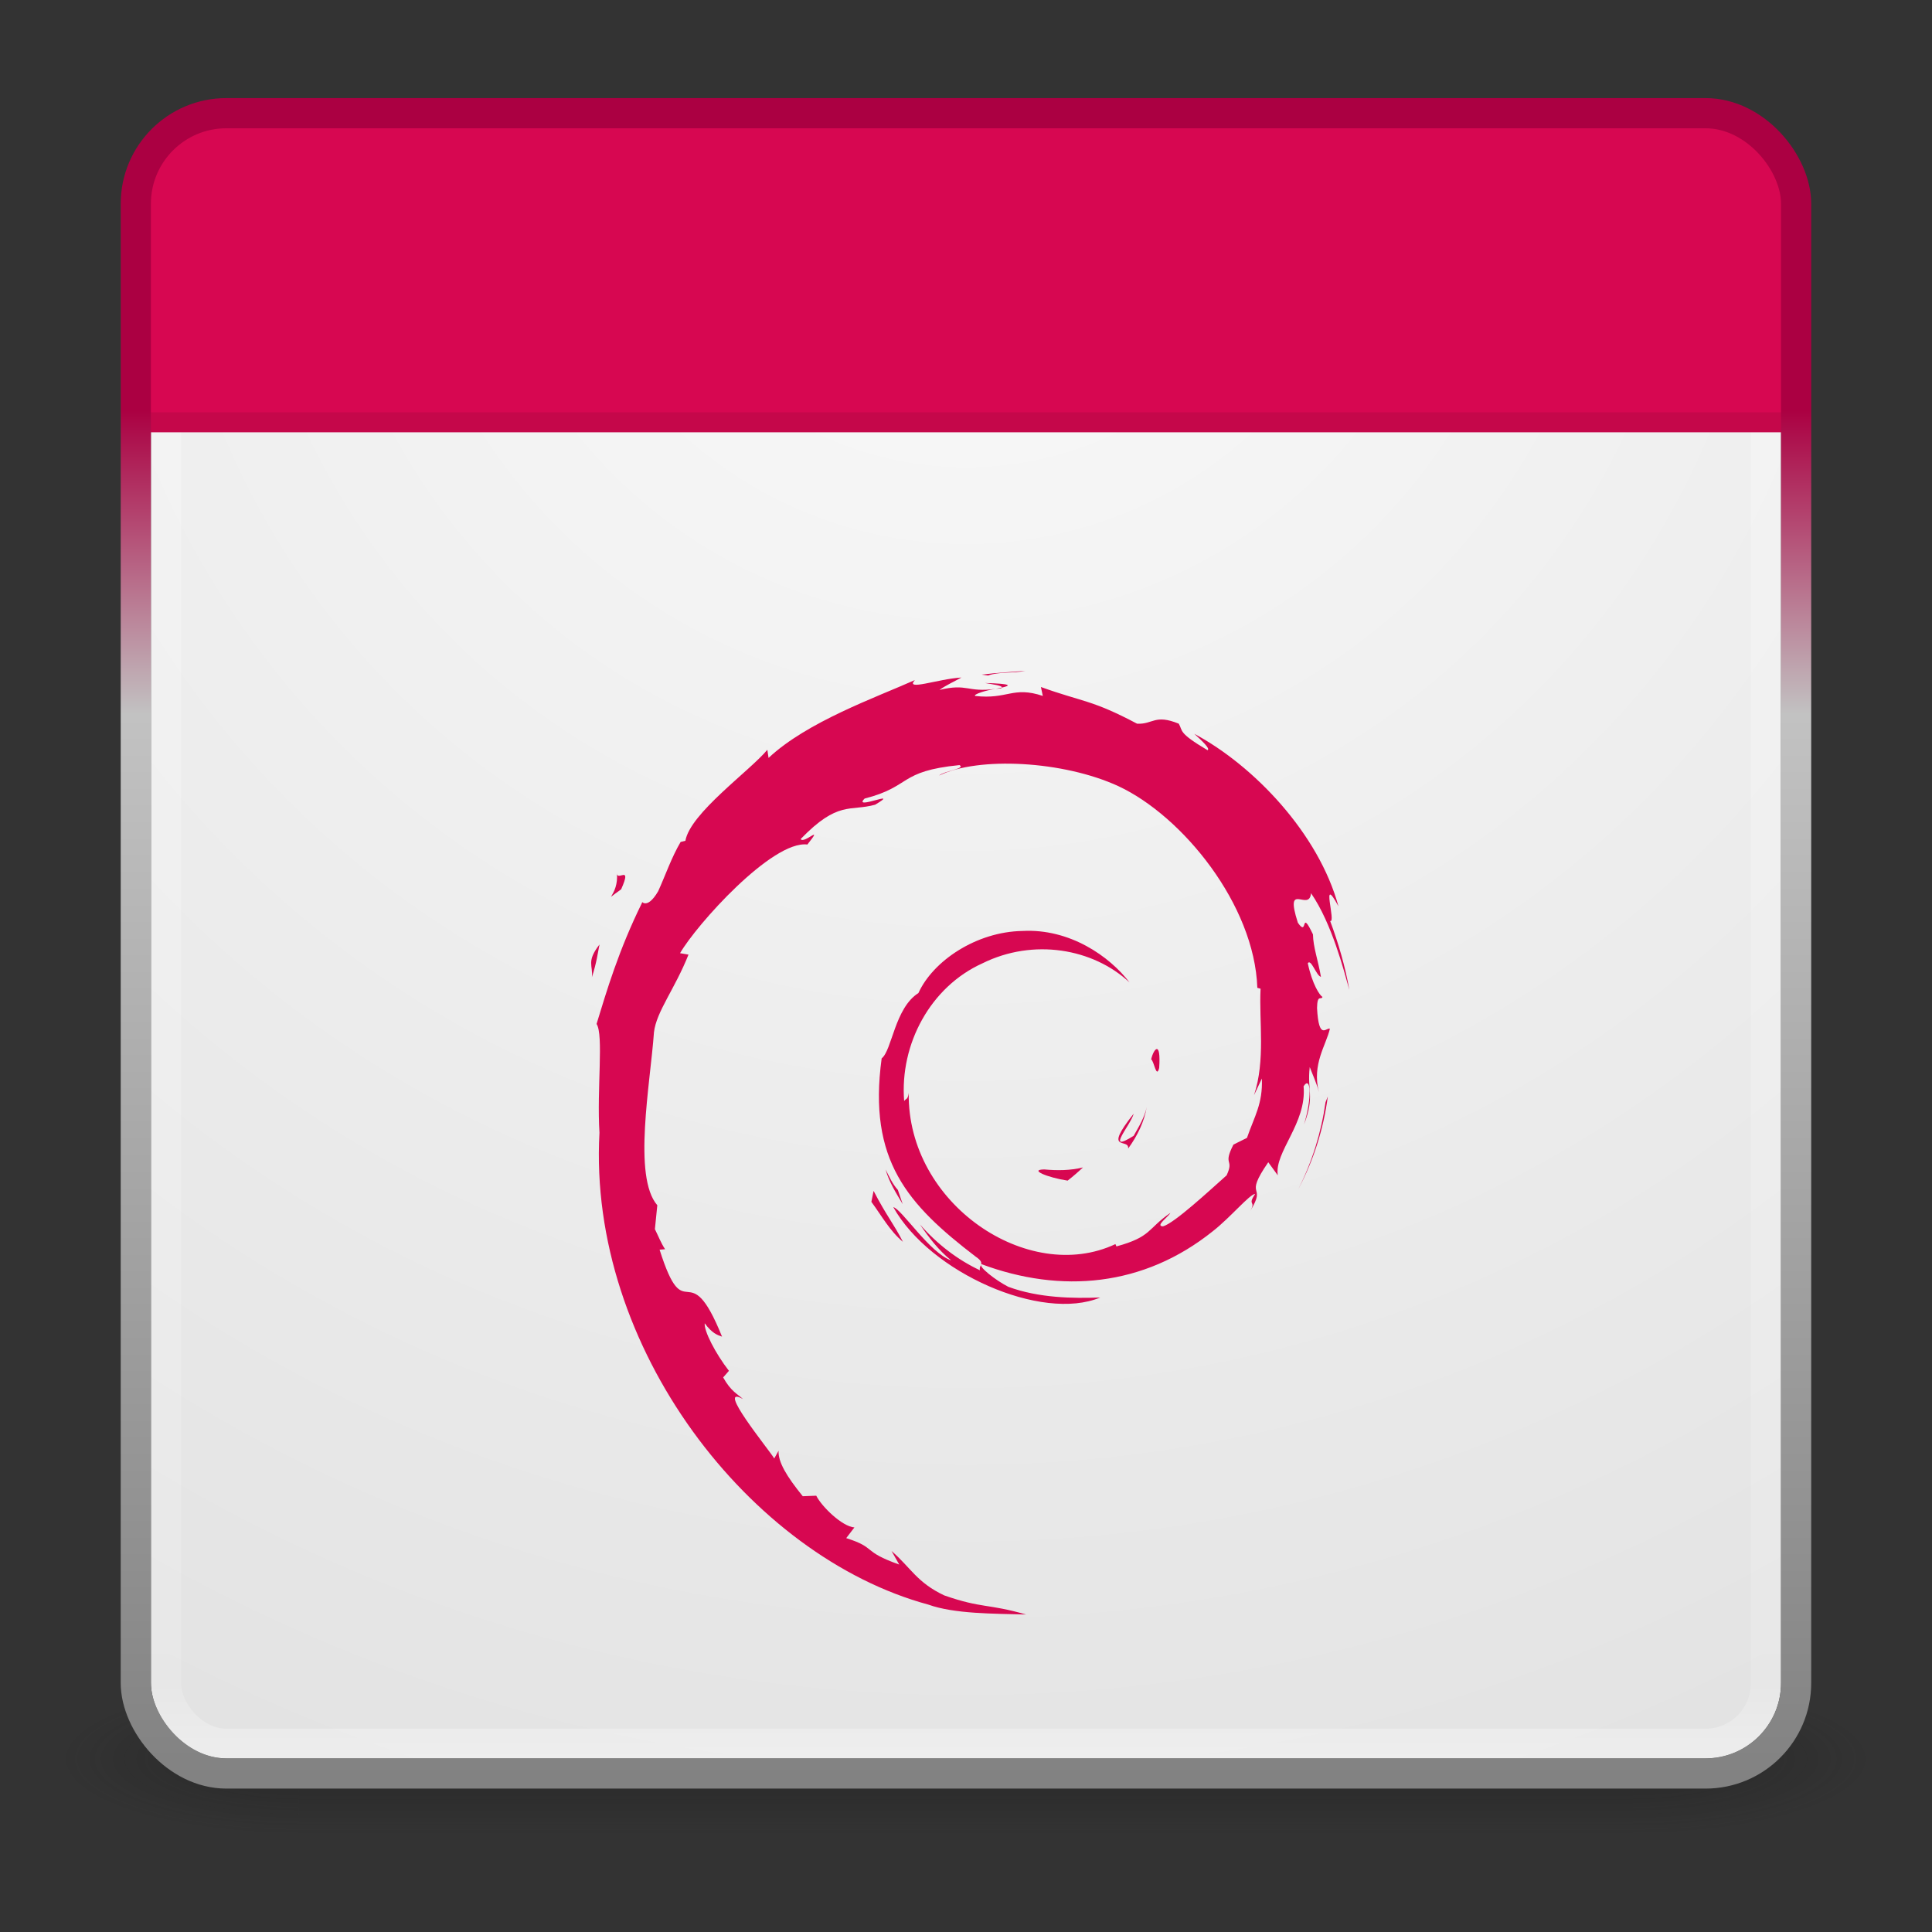 <svg xmlns="http://www.w3.org/2000/svg" xmlns:svg="http://www.w3.org/2000/svg" xmlns:xlink="http://www.w3.org/1999/xlink" id="svg13986" width="24" height="24" version="1.1"><rect width="100%" height="100%" fill="#333333" stroke="none"/><defs id="defs13988"><linearGradient id="linearGradient4431"><stop style="stop-color:#828282;stop-opacity:1" id="stop4579" offset="0"/><stop id="stop4585" offset=".778" style="stop-color:#c2c2c2;stop-opacity:1"/><stop style="stop-color:#ab0042;stop-opacity:1" id="stop4581" offset="1"/></linearGradient><linearGradient id="linearGradient4583"><stop id="stop4433" offset="0" style="stop-color:#828282;stop-opacity:1"/><stop id="stop4435" offset="1" style="stop-color:#cecece;stop-opacity:1"/></linearGradient><linearGradient id="linearGradient27416-1-2"><stop style="stop-color:#55c1ec;stop-opacity:1" id="stop27420-2-0" offset="0"/><stop style="stop-color:#3689e6;stop-opacity:1" id="stop27422-3-5" offset="1"/></linearGradient><linearGradient id="linearGradient3924-2-2-5-8"><stop style="stop-color:#fff;stop-opacity:1" id="stop3926-9-4-9-6" offset="0"/><stop style="stop-color:#fff;stop-opacity:.235" id="stop3928-9-8-6-5" offset=".063"/><stop style="stop-color:#fff;stop-opacity:.157" id="stop3930-3-5-1-7" offset=".951"/><stop style="stop-color:#fff;stop-opacity:.392" id="stop3932-8-0-4-8" offset="1"/></linearGradient><radialGradient id="radialGradient3337-2-2" cx="4.993" cy="43.5" r="2.5" fx="4.993" fy="43.5" gradientTransform="matrix(2.004,0,0,1.4,27.988,-17.4)" gradientUnits="userSpaceOnUse" xlink:href="#linearGradient3688-166-749-4-0-3-8"/><linearGradient id="linearGradient3688-166-749-4-0-3-8"><stop style="stop-color:#181818;stop-opacity:1" id="stop2883-4-0-1-8" offset="0"/><stop style="stop-color:#181818;stop-opacity:0" id="stop2885-9-2-9-6" offset="1"/></linearGradient><radialGradient id="radialGradient3339-1-4" cx="4.993" cy="43.5" r="2.5" fx="4.993" fy="43.5" gradientTransform="matrix(2.004,0,0,1.4,-20.012,-104.4)" gradientUnits="userSpaceOnUse" xlink:href="#linearGradient3688-464-309-9-2-4-2"/><linearGradient id="linearGradient3688-464-309-9-2-4-2"><stop style="stop-color:#181818;stop-opacity:1" id="stop2889-7-9-6-9" offset="0"/><stop style="stop-color:#181818;stop-opacity:0" id="stop2891-6-6-1-7" offset="1"/></linearGradient><linearGradient id="linearGradient3702-501-757-8-4-1-1"><stop style="stop-color:#181818;stop-opacity:0" id="stop2895-8-9-9-1" offset="0"/><stop style="stop-color:#181818;stop-opacity:1" id="stop2897-7-8-7-7" offset=".5"/><stop style="stop-color:#181818;stop-opacity:0" id="stop2899-4-5-1-5" offset="1"/></linearGradient><linearGradient id="linearGradient13984" x1="25.058" x2="25.058" y1="47.028" y2="39.999" gradientUnits="userSpaceOnUse" xlink:href="#linearGradient3702-501-757-8-4-1-1"/><linearGradient id="linearGradient4632-92-3-0-8-1"><stop style="stop-color:#fafafa;stop-opacity:1" id="stop4634-68-8-0-2-9" offset="0"/><stop style="stop-color:#e1e1e1;stop-opacity:1" id="stop4636-8-21-7-1-4" offset="1"/></linearGradient><linearGradient id="linearGradient4215-8-4-07-7"><stop style="stop-color:#e9e9e9;stop-opacity:1" id="stop4217-1-2-1-2" offset="0"/><stop style="stop-color:#fff;stop-opacity:1" id="stop4219-3-4-0-96" offset="1"/></linearGradient><linearGradient id="linearGradient4011-9-9-70-61-7"><stop id="stop4013-5-4-3-8-3" offset="0" style="stop-color:#fff;stop-opacity:1"/><stop style="stop-color:#fff;stop-opacity:.235" id="stop4015-1-5-70-9-5" offset=".508"/><stop id="stop4017-7-0-13-0-1" offset=".835" style="stop-color:#fff;stop-opacity:.157"/><stop id="stop4019-1-12-7-0-7" offset="1" style="stop-color:#fff;stop-opacity:.392"/></linearGradient><linearGradient id="linearGradient3643" x1="30.271" x2="30.271" y1="10.029" y2="55.053" gradientTransform="matrix(1.111,0,0,1.25,-3.556,-8)" gradientUnits="userSpaceOnUse" xlink:href="#linearGradient27416-1-2"/><linearGradient id="linearGradient3647" x1="24" x2="24" y1="5" y2="43" gradientTransform="matrix(0.537,0,0,0.539,-0.892,-1.208)" gradientUnits="userSpaceOnUse" xlink:href="#linearGradient3924-2-2-5-8"/><radialGradient id="radialGradient3651" cx="32" cy="4.342" r="27.5" fx="32" fy="4.342" gradientTransform="matrix(0,0.866,-0.866,0,15.762,-26.19)" gradientUnits="userSpaceOnUse" xlink:href="#linearGradient4632-92-3-0-8-1"/><linearGradient id="linearGradient3659" x1="71.204" x2="71.204" y1="6.238" y2="44.341" gradientTransform="matrix(-0.459,0,0,0.459,74.959,20.35)" gradientUnits="userSpaceOnUse" xlink:href="#linearGradient4011-9-9-70-61-7"/><linearGradient id="linearGradient3662" x1="38.977" x2="38.977" y1="59.968" y2="8.093" gradientTransform="matrix(-0.373,0,0,0.373,53.921,19.334)" gradientUnits="userSpaceOnUse" xlink:href="#linearGradient4215-8-4-07-7"/><radialGradient id="radialGradient3384-6-7" cx="62.625" cy="4.625" r="10.625" fx="62.625" fy="4.625" gradientTransform="matrix(0.317,0,0,0.091,175.356,59.951)" gradientUnits="userSpaceOnUse" xlink:href="#linearGradient23419"/><linearGradient id="linearGradient23419"><stop id="stop23421" offset="0" style="stop-color:#000;stop-opacity:1"/><stop id="stop23423" offset="1" style="stop-color:#000;stop-opacity:0"/></linearGradient><radialGradient id="radialGradient3384-6-7-7" cx="62.625" cy="4.625" r="10.625" fx="62.625" fy="4.625" gradientTransform="matrix(0.317,0,0,0.091,175.356,59.951)" gradientUnits="userSpaceOnUse" xlink:href="#linearGradient23419"/><radialGradient id="radialGradient3013" cx="4.993" cy="43.5" r="2.5" fx="4.993" fy="43.5" gradientTransform="matrix(2.004,0,0,1.4,27.988,-17.4)" gradientUnits="userSpaceOnUse" xlink:href="#linearGradient3688-166-749-4-0-3-8"/><radialGradient id="radialGradient3015" cx="4.993" cy="43.5" r="2.5" fx="4.993" fy="43.5" gradientTransform="matrix(2.004,0,0,1.4,-20.012,-104.4)" gradientUnits="userSpaceOnUse" xlink:href="#linearGradient3688-166-749-4-0-3-8"/><linearGradient id="linearGradient4387" x1="25.058" x2="25.058" y1="47.028" y2="39.999" gradientUnits="userSpaceOnUse" xlink:href="#linearGradient3702-501-757-8-4-1-1"/><linearGradient id="linearGradient3590" x1="71.204" x2="71.204" y1="6.238" y2="44.341" gradientTransform="matrix(-0.297,0,0,0.297,52.326,17.461)" gradientUnits="userSpaceOnUse" xlink:href="#linearGradient4011-9-9-70-61-7"/><linearGradient id="linearGradient3593" x1="38.977" x2="38.977" y1="59.968" y2="8.093" gradientTransform="matrix(-0.255,0,0,0.255,39.157,16.333)" gradientUnits="userSpaceOnUse" xlink:href="#linearGradient4215-8-4-07-7"/><linearGradient id="linearGradient3847" x1="-95.838" x2="-95.838" y1="54.2" y2="5.176" gradientTransform="matrix(0.807,0,0,0.834,106.877,-0.07)" gradientUnits="userSpaceOnUse" xlink:href="#linearGradient23419"/><linearGradient id="linearGradient3850" x1="24" x2="24" y1="5" y2="43" gradientTransform="translate(4e-6,1)" gradientUnits="userSpaceOnUse" xlink:href="#linearGradient3924-2-2-5-8"/><linearGradient id="linearGradient3853" x1="30.271" x2="30.271" y1="10.029" y2="55.053" gradientTransform="matrix(0.788,0,0,0.886,-1.212,-3.364)" gradientUnits="userSpaceOnUse" xlink:href="#linearGradient27416-1-2"/><radialGradient id="radialGradient3857" cx="32" cy="4.342" r="27.5" fx="32" fy="4.342" gradientTransform="matrix(0,1.626,-1.626,0,31.059,-46.135)" gradientUnits="userSpaceOnUse" xlink:href="#linearGradient4632-92-3-0-8-1"/><linearGradient id="linearGradient4421" x1="32.313" x2="32.313" y1="59.688" y2="14.351" gradientTransform="matrix(0.375,0,0,0.375,-1.989e-5,-0.285)" gradientUnits="userSpaceOnUse" xlink:href="#linearGradient4431"/><radialGradient id="radialGradient3337-2-2-2" cx="4.993" cy="43.5" r="2.5" fx="4.993" fy="43.5" gradientTransform="matrix(2.004,0,0,1.4,27.988,-17.4)" gradientUnits="userSpaceOnUse" xlink:href="#linearGradient3688-166-749-4-0-3-8"/><radialGradient id="radialGradient3339-1-4-8" cx="4.993" cy="43.5" r="2.5" fx="4.993" fy="43.5" gradientTransform="matrix(2.004,0,0,1.4,-20.012,-104.4)" gradientUnits="userSpaceOnUse" xlink:href="#linearGradient3688-166-749-4-0-3-8"/><linearGradient id="linearGradient4512" x1="25.058" x2="25.058" y1="47.028" y2="39.999" gradientUnits="userSpaceOnUse" xlink:href="#linearGradient3702-501-757-8-4-1-1"/><linearGradient id="linearGradient4514" x1="30.271" x2="30.271" y1="10.029" y2="55.053" gradientTransform="matrix(1.111,0,0,1.25,-3.556,-8)" gradientUnits="userSpaceOnUse" xlink:href="#linearGradient27416-1-2"/><linearGradient id="linearGradient4516" x1="24" x2="24" y1="5" y2="43" gradientTransform="matrix(1.432,0,0,1.436,-2.378,-2.471)" gradientUnits="userSpaceOnUse" xlink:href="#linearGradient3924-2-2-5-8"/><radialGradient id="radialGradient3651-7" cx="32" cy="4.342" r="27.5" fx="32" fy="4.342" gradientTransform="matrix(1.0056172e-8,2.31,-2.31,1.0056172e-8,42.031,-69.086)" gradientUnits="userSpaceOnUse" xlink:href="#linearGradient4632-92-3-0-8-1"/><linearGradient id="linearGradient4519" x1="71.204" x2="71.204" y1="6.238" y2="44.341" gradientTransform="matrix(-0.459,0,0,0.459,74.959,20.35)" gradientUnits="userSpaceOnUse" xlink:href="#linearGradient4011-9-9-70-61-7"/><linearGradient id="linearGradient4521" x1="38.977" x2="38.977" y1="59.968" y2="8.093" gradientTransform="matrix(-0.373,0,0,0.373,53.921,19.334)" gradientUnits="userSpaceOnUse" xlink:href="#linearGradient4215-8-4-07-7"/><radialGradient id="radialGradient3384-6-7-3" cx="62.625" cy="4.625" r="10.625" fx="62.625" fy="4.625" gradientTransform="matrix(0.317,0,0,0.091,175.356,59.951)" gradientUnits="userSpaceOnUse" xlink:href="#linearGradient23419"/><radialGradient id="radialGradient3384-6-7-7-2" cx="62.625" cy="4.625" r="10.625" fx="62.625" fy="4.625" gradientTransform="matrix(0.317,0,0,0.091,175.356,59.951)" gradientUnits="userSpaceOnUse" xlink:href="#linearGradient23419"/></defs><g id="g3712-8-2-4-4" transform="matrix(0.592,0,0,0.268,-2.211,10.192)" style="opacity:.4"><rect id="rect2801-5-5-7-9" width="5" height="7" x="38" y="40" style="fill:url(#radialGradient3337-2-2);fill-opacity:1;stroke:none"/><rect id="rect3696-3-0-3-7" width="5" height="7" x="-10" y="-47" transform="scale(-1,-1)" style="fill:url(#radialGradient3339-1-4);fill-opacity:1;stroke:none"/><rect id="rect3700-5-6-8-4" width="28" height="7" x="10" y="40" style="fill:url(#linearGradient13984);fill-opacity:1;stroke:none"/></g><rect id="rect5505-21-3-8-5-2" width="20.25" height="20.25" x="1.875" y="1.593" rx=".938" ry=".938" style="color:#000;display:inline;overflow:visible;visibility:visible;fill:url(#radialGradient3651);fill-opacity:1;fill-rule:nonzero;stroke:none;stroke-width:1;marker:none;enable-background:accumulate"/><rect id="rect6741-5-0-2-3" width="19.875" height="19.928" x="2.062" y="1.734" rx=".75" ry=".75" style="fill:none;stroke:url(#linearGradient3647);stroke-width:.375;stroke-linecap:round;stroke-linejoin:round;stroke-miterlimit:4;stroke-dasharray:none;stroke-dashoffset:0;stroke-opacity:1"/><path style="fill:#c5074a;fill-opacity:1;fill-rule:evenodd;stroke:none;stroke-width:1px;stroke-linecap:butt;stroke-linejoin:miter;stroke-opacity:1" id="path4201-6" d="m 1.613,5.37 20.672,0 0,-2.723 -0.469,-0.87 -0.375,-0.135 -18.891,0 -0.656,0.323 -0.211,0.562 z" clip-path="none" mask="none"/><path style="fill:#d70751;fill-opacity:1;fill-rule:evenodd;stroke:none;stroke-width:1px;stroke-linecap:butt;stroke-linejoin:miter;stroke-opacity:1" id="path4201" d="m 1.664,5.122 20.672,0 0,-2.715 -0.469,-0.87 -0.375,-0.142 -18.891,0 -0.656,0.33 -0.211,0.562 z" clip-path="none" mask="none"/><g id="g3141" transform="matrix(0.13,0,0,0.13,13.138,14.67)"><path id="path3022" d="m -1.274,-1.099 c -1.494,0.02 0.281,0.768 2.232,1.069 0.541,-0.422 1.027,-0.846 1.463,-1.26 -1.213,0.297 -2.449,0.304 -3.695,0.191" style="fill:#d70751"/><path id="path3024" d="m 6.743,-3.098 c 0.893,-1.229 1.541,-2.573 1.77,-3.963 -0.201,0.99 -0.736,1.845 -1.244,2.749 -2.793,1.759 -0.264,-1.044 -0.002,-2.111 -3.002,3.783 -0.414,2.268 -0.524,3.325" style="fill:#d70751"/><path id="path3026" d="m 9.706,-10.802 c 0.182,-2.691 -0.529,-1.839 -0.768,-0.814 0.278,0.146 0.499,1.898 0.768,0.814" style="fill:#d70751"/><path id="path3028" d="m -6.942,-47.581 c 0.798,0.142 1.724,0.252 1.591,0.443 0.876,-0.193 1.073,-0.367 -1.591,-0.443" style="fill:#d70751"/><path id="path3030" d="m -5.35,-47.138 -0.561,0.117 0.523,-0.048 0.038,-0.069" style="fill:#d70751"/><path id="path3032" d="m 19.519,-9.782 c 0.09,2.416 -0.705,3.59 -1.424,5.666 l -1.293,0.643 c -1.057,2.054 0.105,1.304 -0.652,2.937 -1.652,1.467 -5.006,4.589 -6.08,4.875 -0.785,-0.017 0.531,-0.926 0.703,-1.281 -2.209,1.516 -1.773,2.276 -5.152,3.199 l -0.098,-0.221 c -8.33,3.92 -19.902,-3.847 -19.75,-14.443 -0.088,0.672 -0.253,0.504 -0.437,0.774 -0.43,-5.451 2.518,-10.926 7.49,-13.165 4.863,-2.406 10.564,-1.42 14.045,1.829 -1.912,-2.506 -5.721,-5.163 -10.232,-4.917 -4.421,0.072 -8.558,2.881 -9.938,5.932 -2.264,1.425 -2.528,5.496 -3.514,6.242 -1.329,9.76 2.497,13.975 8.97,18.936 1.016,0.686 0.286,0.791 0.422,1.313 -2.15,-1.006 -4.118,-2.526 -5.738,-4.387 0.86,1.257 1.787,2.479 2.986,3.439 -2.029,-0.685 -4.738,-4.913 -5.527,-5.085 3.495,6.258 14.178,10.975 19.775,8.634 -2.59,0.096 -5.879,0.053 -8.787,-1.022 -1.225,-0.629 -2.884,-1.93 -2.587,-2.173 7.636,2.851 15.522,2.158 22.128,-3.137 1.682,-1.31 3.518,-3.537 4.049,-3.567 -0.799,1.202 0.137,0.578 -0.477,1.639 1.672,-2.701 -0.729,-1.1 1.73,-4.664 l 0.908,1.25 c -0.34,-2.244 2.785,-4.966 2.467,-8.512 0.717,-1.084 0.799,1.168 0.039,3.662 1.055,-2.767 0.279,-3.212 0.549,-5.496 0.291,0.768 0.678,1.583 0.875,2.394 -0.688,-2.675 0.703,-4.503 1.049,-6.058 -0.342,-0.15 -1.061,1.182 -1.227,-1.976 0.025,-1.372 0.383,-0.719 0.52,-1.057 -0.268,-0.155 -0.975,-1.207 -1.404,-3.224 0.309,-0.475 0.832,1.229 1.256,1.298 -0.273,-1.603 -0.742,-2.826 -0.762,-4.057 -1.24,-2.59 -0.439,0.346 -1.443,-1.112 -1.32,-4.114 1.094,-0.955 1.258,-2.823 1.998,2.895 3.137,7.385 3.662,9.244 -0.4,-2.267 -1.045,-4.464 -1.834,-6.589 0.609,0.257 -0.979,-4.663 0.791,-1.405 -1.889,-6.945 -8.078,-13.435 -13.773,-16.479 0.695,0.637 1.574,1.437 1.26,1.563 -2.834,-1.685 -2.336,-1.818 -2.742,-2.53 -2.305,-0.939 -2.459,0.077 -3.984,0.002 -4.35,-2.308 -5.188,-2.063 -9.191,-3.507 l 0.182,0.852 c -2.881,-0.96 -3.357,0.362 -6.47,0.002 -0.189,-0.147 0.998,-0.536 1.976,-0.677 -2.786,0.368 -2.656,-0.55 -5.382,0.101 0.671,-0.471 1.383,-0.784 2.099,-1.184 -2.271,0.138 -5.424,1.322 -4.451,0.244 -3.705,1.654 -10.286,3.975 -13.979,7.438 l -0.116,-0.776 c -1.692,2.031 -7.379,6.066 -7.832,8.699 l -0.453,0.105 c -0.879,1.491 -1.45,3.18 -2.148,4.713 -1.151,1.963 -1.688,0.756 -1.524,1.064 -2.265,4.592 -3.392,8.45 -4.363,11.616 0.692,1.035 0.017,6.232 0.278,10.391 -1.136,20.544 14.418,40.489 31.42,45.093 2.492,0.893 6.197,0.861 9.349,0.949 -3.718,-1.064 -4.198,-0.563 -7.822,-1.826 -2.613,-1.232 -3.185,-2.637 -5.037,-4.244 l 0.733,1.295 c -3.63,-1.285 -2.111,-1.59 -5.065,-2.525 l 0.783,-1.021 c -1.177,-0.09 -3.117,-1.982 -3.647,-3.033 l -1.288,0.051 c -1.546,-1.906 -2.371,-3.283 -2.31,-4.35 l -0.416,0.742 c -0.471,-0.809 -5.691,-7.158 -2.983,-5.68 -0.503,-0.458 -1.172,-0.747 -1.897,-2.066 l 0.551,-0.629 c -1.301,-1.677 -2.398,-3.826 -2.314,-4.542 0.695,0.938 1.177,1.114 1.655,1.275 -3.291,-8.164 -3.476,-0.449 -5.967,-8.31 l 0.526,-0.042 c -0.403,-0.611 -0.65,-1.27 -0.974,-1.919 l 0.23,-2.285 c -2.368,-2.736 -0.662,-11.645 -0.319,-16.53 0.235,-1.986 1.977,-4.101 3.3,-7.418 l -0.806,-0.138 c 1.542,-2.688 8.802,-10.799 12.166,-10.383 1.629,-2.046 -0.324,-0.008 -0.643,-0.522 3.579,-3.703 4.704,-2.616 7.119,-3.283 2.603,-1.545 -2.235,0.604 -1.001,-0.589 4.503,-1.149 3.19,-2.614 9.063,-3.197 0.62,0.352 -1.437,0.544 -1.953,1.001 3.75,-1.836 11.869,-1.417 17.145,1.018 6.117,2.861 12.994,11.314 13.266,19.267 l 0.309,0.083 c -0.156,3.162 0.484,6.819 -0.627,10.177 l 0.751,-1.591" style="fill:#d70751"/><path id="path3034" d="m -17.585,0.951 -0.211,1.047 c 0.983,1.335 1.763,2.781 3.016,3.821 -0.902,-1.759 -1.571,-2.486 -2.805,-4.868" style="fill:#d70751"/><path id="path3036" d="m -15.264,0.861 c -0.52,-0.576 -0.826,-1.268 -1.172,-1.956 0.33,1.211 1.006,2.252 1.633,3.312 l -0.461,-1.356" style="fill:#d70751"/><path id="path3038" d="m 25.82,-8.069 -0.219,0.552 c -0.402,2.858 -1.273,5.686 -2.605,8.309 1.472,-2.767 2.421,-5.794 2.824,-8.861" style="fill:#d70751"/><path id="path3040" d="m -6.645,-48.298 c 1.009,-0.369 2.482,-0.203 3.556,-0.446 -1.398,0.117 -2.789,0.187 -4.162,0.362 l 0.606,0.084" style="fill:#d70751"/><path id="path3042" d="m -42.116,-29.436 c 0.233,2.154 -1.62,2.991 0.41,1.569 1.09,-2.454 -0.424,-0.677 -0.41,-1.569" style="fill:#d70751"/><path id="path3044" d="m -44.504,-19.462 c 0.469,-1.437 0.553,-2.299 0.732,-3.132 -1.293,1.654 -0.596,2.007 -0.732,3.132" style="fill:#d70751"/></g><rect id="rect5505-21-3-8-9-1-1" width="20.625" height="20.625" x="1.687" y="1.406" clip-path="none" mask="none" rx="1.125" ry="1.125" style="color:#000;display:inline;overflow:visible;visibility:visible;opacity:1;fill:none;fill-opacity:1;stroke:url(#linearGradient4421);stroke-width:.375;stroke-linecap:butt;stroke-linejoin:miter;stroke-miterlimit:4;stroke-dasharray:none;stroke-dashoffset:0;stroke-opacity:1;marker:none;enable-background:accumulate"/></svg>